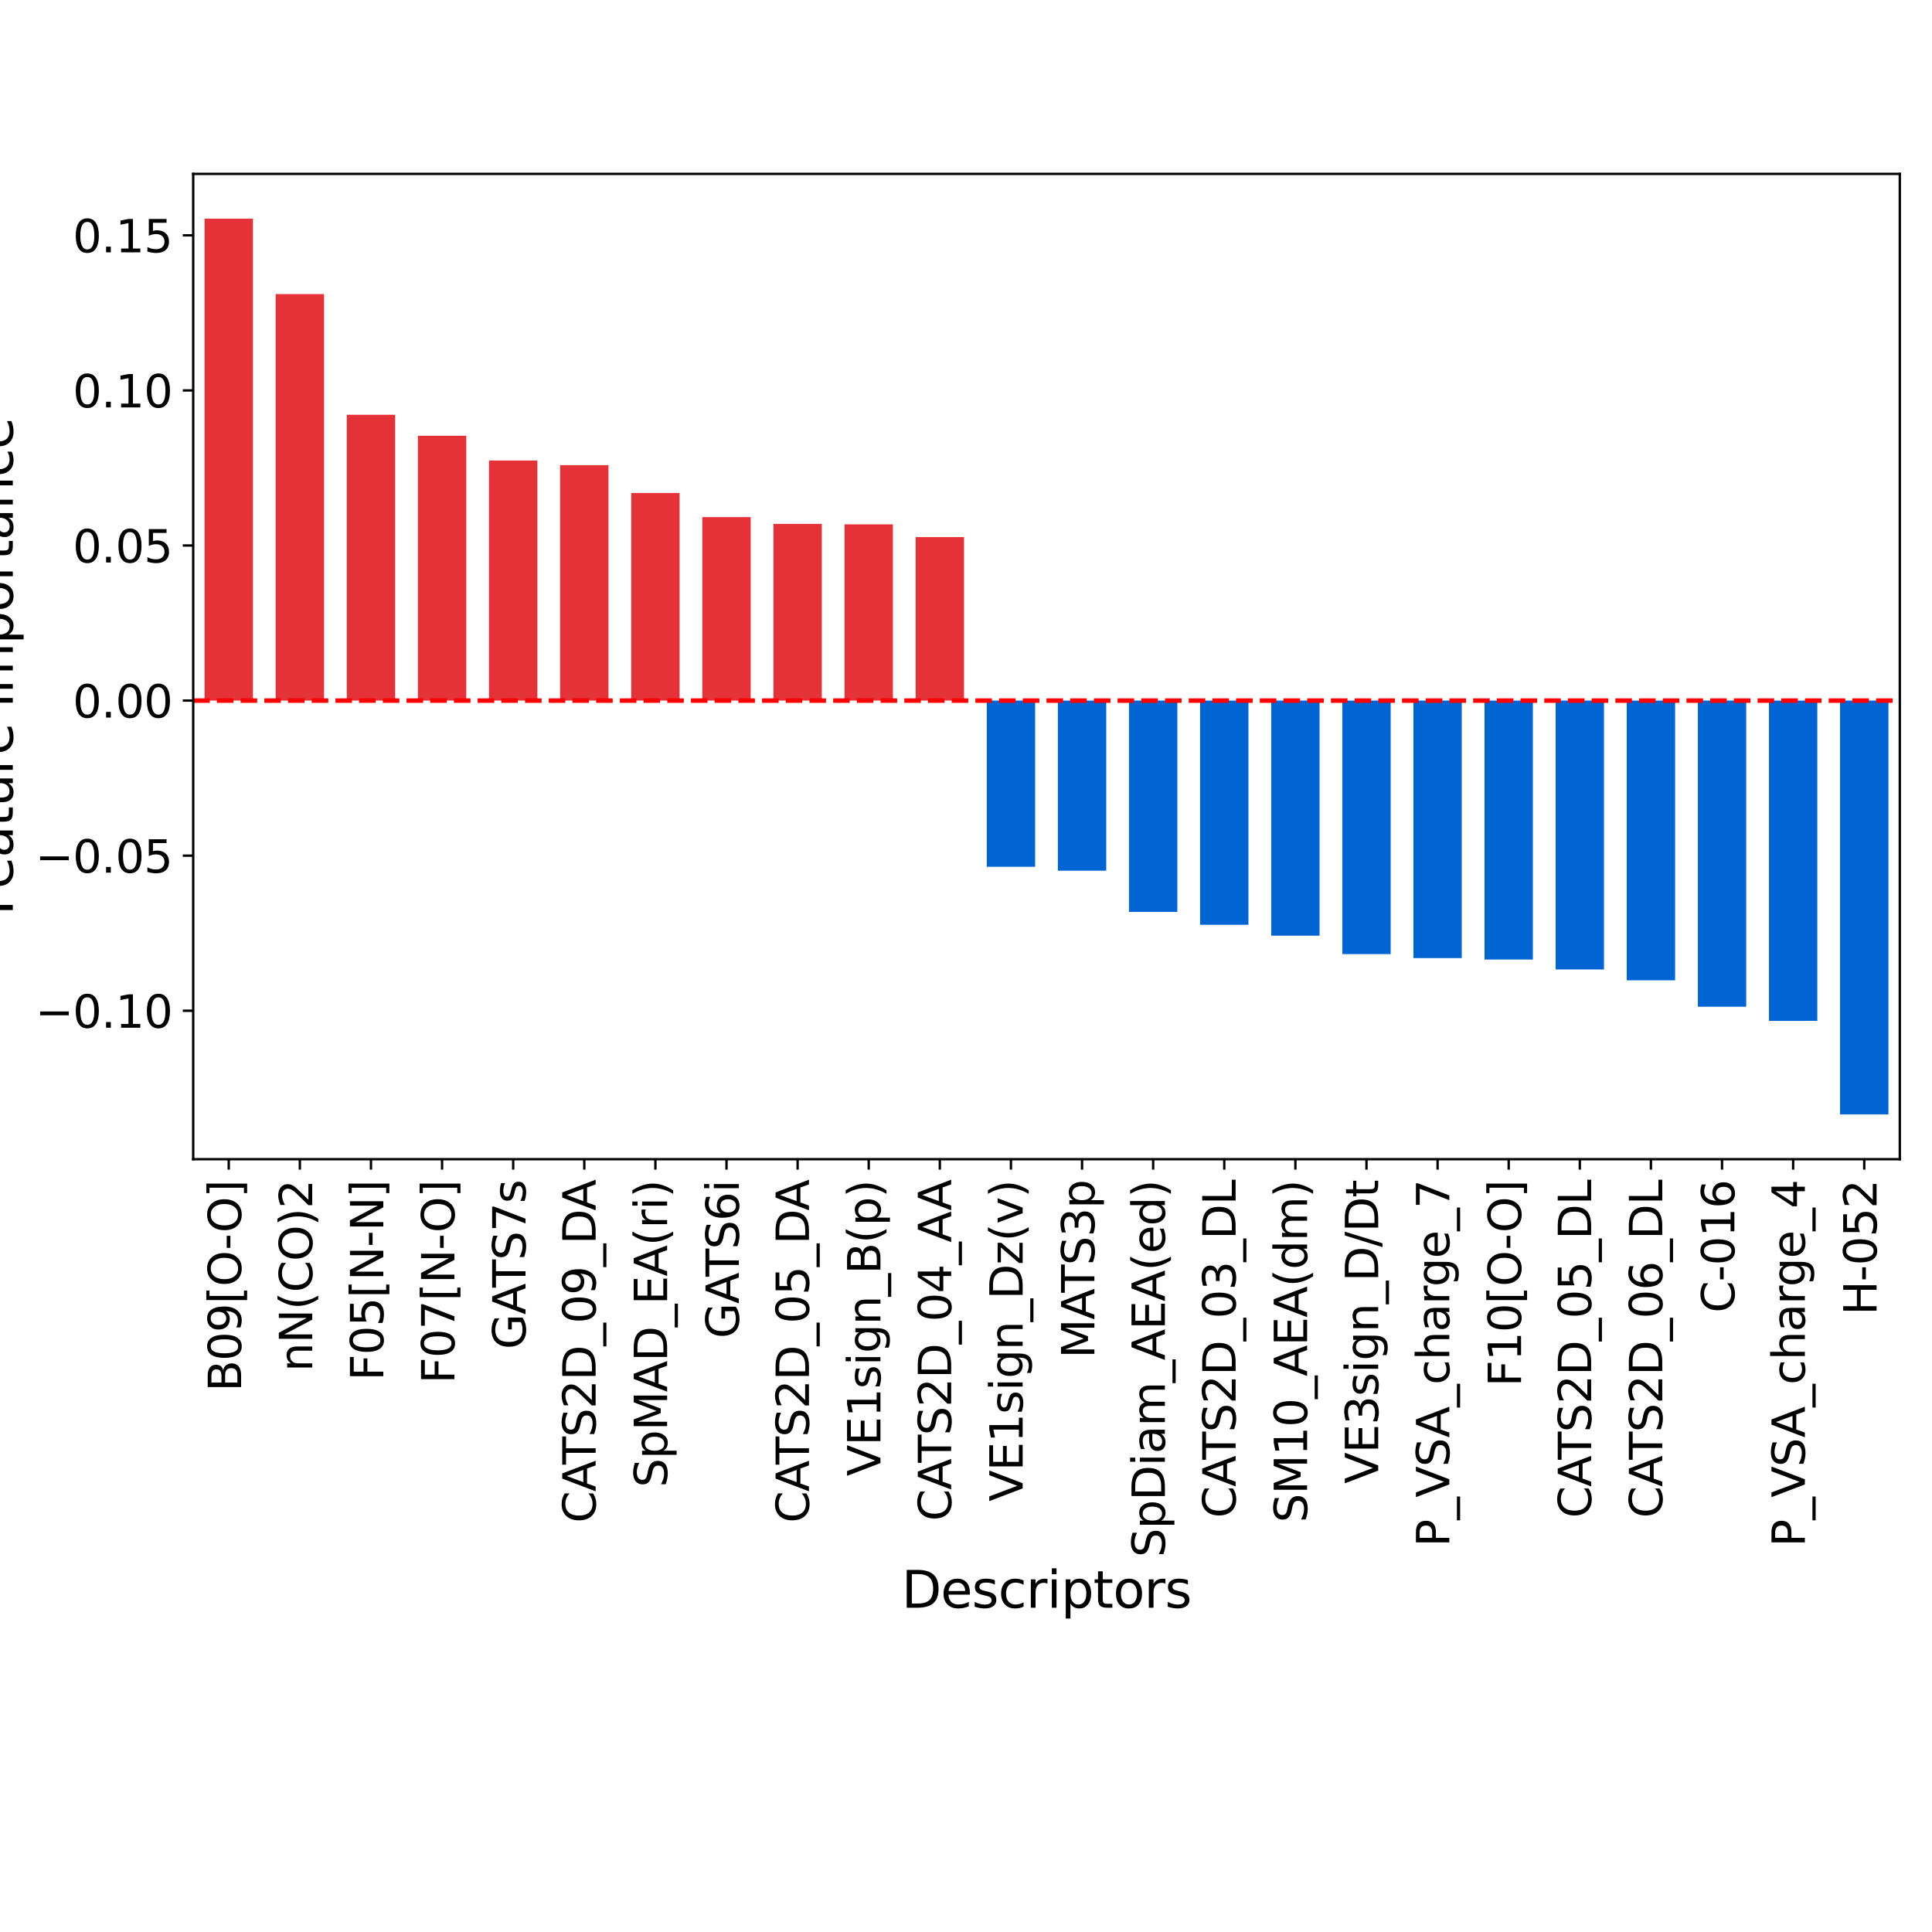 <?xml version="1.0" encoding="utf-8" standalone="no"?>
<!DOCTYPE svg PUBLIC "-//W3C//DTD SVG 1.1//EN"
  "http://www.w3.org/Graphics/SVG/1.1/DTD/svg11.dtd">
<svg xmlns:xlink="http://www.w3.org/1999/xlink" width="648pt" height="648pt" viewBox="0 0 648 648" xmlns="http://www.w3.org/2000/svg" version="1.1">
 <defs>
  <style type="text/css">*{stroke-linejoin: round; stroke-linecap: butt}</style>
 </defs>
 <g id="figure_1">
  <g id="patch_1">
   <path d="M 0 648 
L 648 648 
L 648 0 
L 0 0 
z
" style="fill: #ffffff"/>
  </g>
  <g id="axes_1">
   <g id="patch_2">
    <path d="M 64.8 388.8 
L 637.2 388.8 
L 637.2 58.32 
L 64.8 58.32 
z
" style="fill: #ffffff"/>
   </g>
   <g id="patch_3">
    <path d="M 68.616 234.978 
L 84.834 234.978 
L 84.834 73.342 
L 68.616 73.342 
z
" clip-path="url(#p1119255956)" style="fill: #e53238"/>
   </g>
   <g id="patch_4">
    <path d="M 92.466 234.978 
L 108.684 234.978 
L 108.684 98.64 
L 92.466 98.64 
z
" clip-path="url(#p1119255956)" style="fill: #e53238"/>
   </g>
   <g id="patch_5">
    <path d="M 116.316 234.978 
L 132.534 234.978 
L 132.534 139.116 
L 116.316 139.116 
z
" clip-path="url(#p1119255956)" style="fill: #e53238"/>
   </g>
   <g id="patch_6">
    <path d="M 140.166 234.978 
L 156.384 234.978 
L 156.384 146.151 
L 140.166 146.151 
z
" clip-path="url(#p1119255956)" style="fill: #e53238"/>
   </g>
   <g id="patch_7">
    <path d="M 164.016 234.978 
L 180.234 234.978 
L 180.234 154.459 
L 164.016 154.459 
z
" clip-path="url(#p1119255956)" style="fill: #e53238"/>
   </g>
   <g id="patch_8">
    <path d="M 187.866 234.978 
L 204.084 234.978 
L 204.084 156.01 
L 187.866 156.01 
z
" clip-path="url(#p1119255956)" style="fill: #e53238"/>
   </g>
   <g id="patch_9">
    <path d="M 211.716 234.978 
L 227.934 234.978 
L 227.934 165.34 
L 211.716 165.34 
z
" clip-path="url(#p1119255956)" style="fill: #e53238"/>
   </g>
   <g id="patch_10">
    <path d="M 235.566 234.978 
L 251.784 234.978 
L 251.784 173.438 
L 235.566 173.438 
z
" clip-path="url(#p1119255956)" style="fill: #e53238"/>
   </g>
   <g id="patch_11">
    <path d="M 259.416 234.978 
L 275.634 234.978 
L 275.634 175.71 
L 259.416 175.71 
z
" clip-path="url(#p1119255956)" style="fill: #e53238"/>
   </g>
   <g id="patch_12">
    <path d="M 283.266 234.978 
L 299.484 234.978 
L 299.484 175.872 
L 283.266 175.872 
z
" clip-path="url(#p1119255956)" style="fill: #e53238"/>
   </g>
   <g id="patch_13">
    <path d="M 307.116 234.978 
L 323.334 234.978 
L 323.334 180.147 
L 307.116 180.147 
z
" clip-path="url(#p1119255956)" style="fill: #e53238"/>
   </g>
   <g id="patch_14">
    <path d="M 330.966 234.978 
L 347.184 234.978 
L 347.184 290.727 
L 330.966 290.727 
z
" clip-path="url(#p1119255956)" style="fill: #0064d2"/>
   </g>
   <g id="patch_15">
    <path d="M 354.816 234.978 
L 371.034 234.978 
L 371.034 292.033 
L 354.816 292.033 
z
" clip-path="url(#p1119255956)" style="fill: #0064d2"/>
   </g>
   <g id="patch_16">
    <path d="M 378.666 234.978 
L 394.884 234.978 
L 394.884 305.849 
L 378.666 305.849 
z
" clip-path="url(#p1119255956)" style="fill: #0064d2"/>
   </g>
   <g id="patch_17">
    <path d="M 402.516 234.978 
L 418.734 234.978 
L 418.734 310.179 
L 402.516 310.179 
z
" clip-path="url(#p1119255956)" style="fill: #0064d2"/>
   </g>
   <g id="patch_18">
    <path d="M 426.366 234.978 
L 442.584 234.978 
L 442.584 313.826 
L 426.366 313.826 
z
" clip-path="url(#p1119255956)" style="fill: #0064d2"/>
   </g>
   <g id="patch_19">
    <path d="M 450.216 234.978 
L 466.434 234.978 
L 466.434 320.01 
L 450.216 320.01 
z
" clip-path="url(#p1119255956)" style="fill: #0064d2"/>
   </g>
   <g id="patch_20">
    <path d="M 474.066 234.978 
L 490.284 234.978 
L 490.284 321.346 
L 474.066 321.346 
z
" clip-path="url(#p1119255956)" style="fill: #0064d2"/>
   </g>
   <g id="patch_21">
    <path d="M 497.916 234.978 
L 514.134 234.978 
L 514.134 321.833 
L 497.916 321.833 
z
" clip-path="url(#p1119255956)" style="fill: #0064d2"/>
   </g>
   <g id="patch_22">
    <path d="M 521.766 234.978 
L 537.984 234.978 
L 537.984 325.162 
L 521.766 325.162 
z
" clip-path="url(#p1119255956)" style="fill: #0064d2"/>
   </g>
   <g id="patch_23">
    <path d="M 545.616 234.978 
L 561.834 234.978 
L 561.834 328.802 
L 545.616 328.802 
z
" clip-path="url(#p1119255956)" style="fill: #0064d2"/>
   </g>
   <g id="patch_24">
    <path d="M 569.466 234.978 
L 585.684 234.978 
L 585.684 337.657 
L 569.466 337.657 
z
" clip-path="url(#p1119255956)" style="fill: #0064d2"/>
   </g>
   <g id="patch_25">
    <path d="M 593.316 234.978 
L 609.534 234.978 
L 609.534 342.407 
L 593.316 342.407 
z
" clip-path="url(#p1119255956)" style="fill: #0064d2"/>
   </g>
   <g id="patch_26">
    <path d="M 617.166 234.978 
L 633.384 234.978 
L 633.384 373.778 
L 617.166 373.778 
z
" clip-path="url(#p1119255956)" style="fill: #0064d2"/>
   </g>
   <g id="matplotlib.axis_1">
    <g id="xtick_1">
     <g id="line2d_1">
      <defs>
       <path id="md1ae92117d" d="M 0 0 
L 0 3.5 
" style="stroke: #000000; stroke-width: 0.8"/>
      </defs>
      <g>
       <use xlink:href="#md1ae92117d" x="76.725" y="388.8" style="stroke: #000000; stroke-width: 0.8"/>
      </g>
     </g>
     <g id="text_1">
      <!-- B09[O-O] -->
      <g transform="translate(80.864 466.736)rotate(-90)scale(0.15 -0.15)">
       <defs>
        <path id="DejaVuSans-42" d="M 1259 2228 
L 1259 519 
L 2272 519 
Q 2781 519 3026 730 
Q 3272 941 3272 1375 
Q 3272 1813 3026 2020 
Q 2781 2228 2272 2228 
L 1259 2228 
z
M 1259 4147 
L 1259 2741 
L 2194 2741 
Q 2656 2741 2882 2914 
Q 3109 3088 3109 3444 
Q 3109 3797 2882 3972 
Q 2656 4147 2194 4147 
L 1259 4147 
z
M 628 4666 
L 2241 4666 
Q 2963 4666 3353 4366 
Q 3744 4066 3744 3513 
Q 3744 3084 3544 2831 
Q 3344 2578 2956 2516 
Q 3422 2416 3680 2098 
Q 3938 1781 3938 1306 
Q 3938 681 3513 340 
Q 3088 0 2303 0 
L 628 0 
L 628 4666 
z
" transform="scale(0.016)"/>
        <path id="DejaVuSans-30" d="M 2034 4250 
Q 1547 4250 1301 3770 
Q 1056 3291 1056 2328 
Q 1056 1369 1301 889 
Q 1547 409 2034 409 
Q 2525 409 2770 889 
Q 3016 1369 3016 2328 
Q 3016 3291 2770 3770 
Q 2525 4250 2034 4250 
z
M 2034 4750 
Q 2819 4750 3233 4129 
Q 3647 3509 3647 2328 
Q 3647 1150 3233 529 
Q 2819 -91 2034 -91 
Q 1250 -91 836 529 
Q 422 1150 422 2328 
Q 422 3509 836 4129 
Q 1250 4750 2034 4750 
z
" transform="scale(0.016)"/>
        <path id="DejaVuSans-39" d="M 703 97 
L 703 672 
Q 941 559 1184 500 
Q 1428 441 1663 441 
Q 2288 441 2617 861 
Q 2947 1281 2994 2138 
Q 2813 1869 2534 1725 
Q 2256 1581 1919 1581 
Q 1219 1581 811 2004 
Q 403 2428 403 3163 
Q 403 3881 828 4315 
Q 1253 4750 1959 4750 
Q 2769 4750 3195 4129 
Q 3622 3509 3622 2328 
Q 3622 1225 3098 567 
Q 2575 -91 1691 -91 
Q 1453 -91 1209 -44 
Q 966 3 703 97 
z
M 1959 2075 
Q 2384 2075 2632 2365 
Q 2881 2656 2881 3163 
Q 2881 3666 2632 3958 
Q 2384 4250 1959 4250 
Q 1534 4250 1286 3958 
Q 1038 3666 1038 3163 
Q 1038 2656 1286 2365 
Q 1534 2075 1959 2075 
z
" transform="scale(0.016)"/>
        <path id="DejaVuSans-5b" d="M 550 4863 
L 1875 4863 
L 1875 4416 
L 1125 4416 
L 1125 -397 
L 1875 -397 
L 1875 -844 
L 550 -844 
L 550 4863 
z
" transform="scale(0.016)"/>
        <path id="DejaVuSans-4f" d="M 2522 4238 
Q 1834 4238 1429 3725 
Q 1025 3213 1025 2328 
Q 1025 1447 1429 934 
Q 1834 422 2522 422 
Q 3209 422 3611 934 
Q 4013 1447 4013 2328 
Q 4013 3213 3611 3725 
Q 3209 4238 2522 4238 
z
M 2522 4750 
Q 3503 4750 4090 4092 
Q 4678 3434 4678 2328 
Q 4678 1225 4090 567 
Q 3503 -91 2522 -91 
Q 1538 -91 948 565 
Q 359 1222 359 2328 
Q 359 3434 948 4092 
Q 1538 4750 2522 4750 
z
" transform="scale(0.016)"/>
        <path id="DejaVuSans-2d" d="M 313 2009 
L 1997 2009 
L 1997 1497 
L 313 1497 
L 313 2009 
z
" transform="scale(0.016)"/>
        <path id="DejaVuSans-5d" d="M 1947 4863 
L 1947 -844 
L 622 -844 
L 622 -397 
L 1369 -397 
L 1369 4416 
L 622 4416 
L 622 4863 
L 1947 4863 
z
" transform="scale(0.016)"/>
       </defs>
       <use xlink:href="#DejaVuSans-42"/>
       <use xlink:href="#DejaVuSans-30" x="68.604"/>
       <use xlink:href="#DejaVuSans-39" x="132.227"/>
       <use xlink:href="#DejaVuSans-5b" x="195.85"/>
       <use xlink:href="#DejaVuSans-4f" x="234.863"/>
       <use xlink:href="#DejaVuSans-2d" x="316.324"/>
       <use xlink:href="#DejaVuSans-4f" x="355.158"/>
       <use xlink:href="#DejaVuSans-5d" x="433.869"/>
      </g>
     </g>
    </g>
    <g id="xtick_2">
     <g id="line2d_2">
      <g>
       <use xlink:href="#md1ae92117d" x="100.575" y="388.8" style="stroke: #000000; stroke-width: 0.8"/>
      </g>
     </g>
     <g id="text_2">
      <!-- nN(CO)2 -->
      <g transform="translate(104.714 460.059)rotate(-90)scale(0.15 -0.15)">
       <defs>
        <path id="DejaVuSans-6e" d="M 3513 2113 
L 3513 0 
L 2938 0 
L 2938 2094 
Q 2938 2591 2744 2837 
Q 2550 3084 2163 3084 
Q 1697 3084 1428 2787 
Q 1159 2491 1159 1978 
L 1159 0 
L 581 0 
L 581 3500 
L 1159 3500 
L 1159 2956 
Q 1366 3272 1645 3428 
Q 1925 3584 2291 3584 
Q 2894 3584 3203 3211 
Q 3513 2838 3513 2113 
z
" transform="scale(0.016)"/>
        <path id="DejaVuSans-4e" d="M 628 4666 
L 1478 4666 
L 3547 763 
L 3547 4666 
L 4159 4666 
L 4159 0 
L 3309 0 
L 1241 3903 
L 1241 0 
L 628 0 
L 628 4666 
z
" transform="scale(0.016)"/>
        <path id="DejaVuSans-28" d="M 1984 4856 
Q 1566 4138 1362 3434 
Q 1159 2731 1159 2009 
Q 1159 1288 1364 580 
Q 1569 -128 1984 -844 
L 1484 -844 
Q 1016 -109 783 600 
Q 550 1309 550 2009 
Q 550 2706 781 3412 
Q 1013 4119 1484 4856 
L 1984 4856 
z
" transform="scale(0.016)"/>
        <path id="DejaVuSans-43" d="M 4122 4306 
L 4122 3641 
Q 3803 3938 3442 4084 
Q 3081 4231 2675 4231 
Q 1875 4231 1450 3742 
Q 1025 3253 1025 2328 
Q 1025 1406 1450 917 
Q 1875 428 2675 428 
Q 3081 428 3442 575 
Q 3803 722 4122 1019 
L 4122 359 
Q 3791 134 3420 21 
Q 3050 -91 2638 -91 
Q 1578 -91 968 557 
Q 359 1206 359 2328 
Q 359 3453 968 4101 
Q 1578 4750 2638 4750 
Q 3056 4750 3426 4639 
Q 3797 4528 4122 4306 
z
" transform="scale(0.016)"/>
        <path id="DejaVuSans-29" d="M 513 4856 
L 1013 4856 
Q 1481 4119 1714 3412 
Q 1947 2706 1947 2009 
Q 1947 1309 1714 600 
Q 1481 -109 1013 -844 
L 513 -844 
Q 928 -128 1133 580 
Q 1338 1288 1338 2009 
Q 1338 2731 1133 3434 
Q 928 4138 513 4856 
z
" transform="scale(0.016)"/>
        <path id="DejaVuSans-32" d="M 1228 531 
L 3431 531 
L 3431 0 
L 469 0 
L 469 531 
Q 828 903 1448 1529 
Q 2069 2156 2228 2338 
Q 2531 2678 2651 2914 
Q 2772 3150 2772 3378 
Q 2772 3750 2511 3984 
Q 2250 4219 1831 4219 
Q 1534 4219 1204 4116 
Q 875 4013 500 3803 
L 500 4441 
Q 881 4594 1212 4672 
Q 1544 4750 1819 4750 
Q 2544 4750 2975 4387 
Q 3406 4025 3406 3419 
Q 3406 3131 3298 2873 
Q 3191 2616 2906 2266 
Q 2828 2175 2409 1742 
Q 1991 1309 1228 531 
z
" transform="scale(0.016)"/>
       </defs>
       <use xlink:href="#DejaVuSans-6e"/>
       <use xlink:href="#DejaVuSans-4e" x="63.379"/>
       <use xlink:href="#DejaVuSans-28" x="138.184"/>
       <use xlink:href="#DejaVuSans-43" x="177.197"/>
       <use xlink:href="#DejaVuSans-4f" x="247.021"/>
       <use xlink:href="#DejaVuSans-29" x="325.732"/>
       <use xlink:href="#DejaVuSans-32" x="364.746"/>
      </g>
     </g>
    </g>
    <g id="xtick_3">
     <g id="line2d_3">
      <g>
       <use xlink:href="#md1ae92117d" x="124.425" y="388.8" style="stroke: #000000; stroke-width: 0.8"/>
      </g>
     </g>
     <g id="text_3">
      <!-- F05[N-N] -->
      <g transform="translate(128.564 463.075)rotate(-90)scale(0.15 -0.15)">
       <defs>
        <path id="DejaVuSans-46" d="M 628 4666 
L 3309 4666 
L 3309 4134 
L 1259 4134 
L 1259 2759 
L 3109 2759 
L 3109 2228 
L 1259 2228 
L 1259 0 
L 628 0 
L 628 4666 
z
" transform="scale(0.016)"/>
        <path id="DejaVuSans-35" d="M 691 4666 
L 3169 4666 
L 3169 4134 
L 1269 4134 
L 1269 2991 
Q 1406 3038 1543 3061 
Q 1681 3084 1819 3084 
Q 2600 3084 3056 2656 
Q 3513 2228 3513 1497 
Q 3513 744 3044 326 
Q 2575 -91 1722 -91 
Q 1428 -91 1123 -41 
Q 819 9 494 109 
L 494 744 
Q 775 591 1075 516 
Q 1375 441 1709 441 
Q 2250 441 2565 725 
Q 2881 1009 2881 1497 
Q 2881 1984 2565 2268 
Q 2250 2553 1709 2553 
Q 1456 2553 1204 2497 
Q 953 2441 691 2322 
L 691 4666 
z
" transform="scale(0.016)"/>
       </defs>
       <use xlink:href="#DejaVuSans-46"/>
       <use xlink:href="#DejaVuSans-30" x="57.52"/>
       <use xlink:href="#DejaVuSans-35" x="121.143"/>
       <use xlink:href="#DejaVuSans-5b" x="184.766"/>
       <use xlink:href="#DejaVuSans-4e" x="223.779"/>
       <use xlink:href="#DejaVuSans-2d" x="298.584"/>
       <use xlink:href="#DejaVuSans-4e" x="334.668"/>
       <use xlink:href="#DejaVuSans-5d" x="409.473"/>
      </g>
     </g>
    </g>
    <g id="xtick_4">
     <g id="line2d_4">
      <g>
       <use xlink:href="#md1ae92117d" x="148.275" y="388.8" style="stroke: #000000; stroke-width: 0.8"/>
      </g>
     </g>
     <g id="text_4">
      <!-- F07[N-O] -->
      <g transform="translate(152.414 464.073)rotate(-90)scale(0.15 -0.15)">
       <defs>
        <path id="DejaVuSans-37" d="M 525 4666 
L 3525 4666 
L 3525 4397 
L 1831 0 
L 1172 0 
L 2766 4134 
L 525 4134 
L 525 4666 
z
" transform="scale(0.016)"/>
       </defs>
       <use xlink:href="#DejaVuSans-46"/>
       <use xlink:href="#DejaVuSans-30" x="57.52"/>
       <use xlink:href="#DejaVuSans-37" x="121.143"/>
       <use xlink:href="#DejaVuSans-5b" x="184.766"/>
       <use xlink:href="#DejaVuSans-4e" x="223.779"/>
       <use xlink:href="#DejaVuSans-2d" x="298.584"/>
       <use xlink:href="#DejaVuSans-4f" x="337.418"/>
       <use xlink:href="#DejaVuSans-5d" x="416.129"/>
      </g>
     </g>
    </g>
    <g id="xtick_5">
     <g id="line2d_5">
      <g>
       <use xlink:href="#md1ae92117d" x="172.125" y="388.8" style="stroke: #000000; stroke-width: 0.8"/>
      </g>
     </g>
     <g id="text_5">
      <!-- GATS7s -->
      <g transform="translate(176.264 452.563)rotate(-90)scale(0.15 -0.15)">
       <defs>
        <path id="DejaVuSans-47" d="M 3809 666 
L 3809 1919 
L 2778 1919 
L 2778 2438 
L 4434 2438 
L 4434 434 
Q 4069 175 3628 42 
Q 3188 -91 2688 -91 
Q 1594 -91 976 548 
Q 359 1188 359 2328 
Q 359 3472 976 4111 
Q 1594 4750 2688 4750 
Q 3144 4750 3555 4637 
Q 3966 4525 4313 4306 
L 4313 3634 
Q 3963 3931 3569 4081 
Q 3175 4231 2741 4231 
Q 1884 4231 1454 3753 
Q 1025 3275 1025 2328 
Q 1025 1384 1454 906 
Q 1884 428 2741 428 
Q 3075 428 3337 486 
Q 3600 544 3809 666 
z
" transform="scale(0.016)"/>
        <path id="DejaVuSans-41" d="M 2188 4044 
L 1331 1722 
L 3047 1722 
L 2188 4044 
z
M 1831 4666 
L 2547 4666 
L 4325 0 
L 3669 0 
L 3244 1197 
L 1141 1197 
L 716 0 
L 50 0 
L 1831 4666 
z
" transform="scale(0.016)"/>
        <path id="DejaVuSans-54" d="M -19 4666 
L 3928 4666 
L 3928 4134 
L 2272 4134 
L 2272 0 
L 1638 0 
L 1638 4134 
L -19 4134 
L -19 4666 
z
" transform="scale(0.016)"/>
        <path id="DejaVuSans-53" d="M 3425 4513 
L 3425 3897 
Q 3066 4069 2747 4153 
Q 2428 4238 2131 4238 
Q 1616 4238 1336 4038 
Q 1056 3838 1056 3469 
Q 1056 3159 1242 3001 
Q 1428 2844 1947 2747 
L 2328 2669 
Q 3034 2534 3370 2195 
Q 3706 1856 3706 1288 
Q 3706 609 3251 259 
Q 2797 -91 1919 -91 
Q 1588 -91 1214 -16 
Q 841 59 441 206 
L 441 856 
Q 825 641 1194 531 
Q 1563 422 1919 422 
Q 2459 422 2753 634 
Q 3047 847 3047 1241 
Q 3047 1584 2836 1778 
Q 2625 1972 2144 2069 
L 1759 2144 
Q 1053 2284 737 2584 
Q 422 2884 422 3419 
Q 422 4038 858 4394 
Q 1294 4750 2059 4750 
Q 2388 4750 2728 4690 
Q 3069 4631 3425 4513 
z
" transform="scale(0.016)"/>
        <path id="DejaVuSans-73" d="M 2834 3397 
L 2834 2853 
Q 2591 2978 2328 3040 
Q 2066 3103 1784 3103 
Q 1356 3103 1142 2972 
Q 928 2841 928 2578 
Q 928 2378 1081 2264 
Q 1234 2150 1697 2047 
L 1894 2003 
Q 2506 1872 2764 1633 
Q 3022 1394 3022 966 
Q 3022 478 2636 193 
Q 2250 -91 1575 -91 
Q 1294 -91 989 -36 
Q 684 19 347 128 
L 347 722 
Q 666 556 975 473 
Q 1284 391 1588 391 
Q 1994 391 2212 530 
Q 2431 669 2431 922 
Q 2431 1156 2273 1281 
Q 2116 1406 1581 1522 
L 1381 1569 
Q 847 1681 609 1914 
Q 372 2147 372 2553 
Q 372 3047 722 3315 
Q 1072 3584 1716 3584 
Q 2034 3584 2315 3537 
Q 2597 3491 2834 3397 
z
" transform="scale(0.016)"/>
       </defs>
       <use xlink:href="#DejaVuSans-47"/>
       <use xlink:href="#DejaVuSans-41" x="77.49"/>
       <use xlink:href="#DejaVuSans-54" x="138.148"/>
       <use xlink:href="#DejaVuSans-53" x="199.232"/>
       <use xlink:href="#DejaVuSans-37" x="262.709"/>
       <use xlink:href="#DejaVuSans-73" x="326.332"/>
      </g>
     </g>
    </g>
    <g id="xtick_6">
     <g id="line2d_6">
      <g>
       <use xlink:href="#md1ae92117d" x="195.975" y="388.8" style="stroke: #000000; stroke-width: 0.8"/>
      </g>
     </g>
     <g id="text_6">
      <!-- CATS2D_09_DA -->
      <g transform="translate(199.773 510.787)rotate(-90)scale(0.15 -0.15)">
       <defs>
        <path id="DejaVuSans-44" d="M 1259 4147 
L 1259 519 
L 2022 519 
Q 2988 519 3436 956 
Q 3884 1394 3884 2338 
Q 3884 3275 3436 3711 
Q 2988 4147 2022 4147 
L 1259 4147 
z
M 628 4666 
L 1925 4666 
Q 3281 4666 3915 4102 
Q 4550 3538 4550 2338 
Q 4550 1131 3912 565 
Q 3275 0 1925 0 
L 628 0 
L 628 4666 
z
" transform="scale(0.016)"/>
        <path id="DejaVuSans-5f" d="M 3263 -1063 
L 3263 -1509 
L -63 -1509 
L -63 -1063 
L 3263 -1063 
z
" transform="scale(0.016)"/>
       </defs>
       <use xlink:href="#DejaVuSans-43"/>
       <use xlink:href="#DejaVuSans-41" x="69.824"/>
       <use xlink:href="#DejaVuSans-54" x="130.482"/>
       <use xlink:href="#DejaVuSans-53" x="191.566"/>
       <use xlink:href="#DejaVuSans-32" x="255.043"/>
       <use xlink:href="#DejaVuSans-44" x="318.666"/>
       <use xlink:href="#DejaVuSans-5f" x="395.668"/>
       <use xlink:href="#DejaVuSans-30" x="445.668"/>
       <use xlink:href="#DejaVuSans-39" x="509.291"/>
       <use xlink:href="#DejaVuSans-5f" x="572.914"/>
       <use xlink:href="#DejaVuSans-44" x="622.914"/>
       <use xlink:href="#DejaVuSans-41" x="698.166"/>
      </g>
     </g>
    </g>
    <g id="xtick_7">
     <g id="line2d_7">
      <g>
       <use xlink:href="#md1ae92117d" x="219.825" y="388.8" style="stroke: #000000; stroke-width: 0.8"/>
      </g>
     </g>
     <g id="text_7">
      <!-- SpMAD_EA(ri) -->
      <g transform="translate(223.755 498.876)rotate(-90)scale(0.15 -0.15)">
       <defs>
        <path id="DejaVuSans-70" d="M 1159 525 
L 1159 -1331 
L 581 -1331 
L 581 3500 
L 1159 3500 
L 1159 2969 
Q 1341 3281 1617 3432 
Q 1894 3584 2278 3584 
Q 2916 3584 3314 3078 
Q 3713 2572 3713 1747 
Q 3713 922 3314 415 
Q 2916 -91 2278 -91 
Q 1894 -91 1617 61 
Q 1341 213 1159 525 
z
M 3116 1747 
Q 3116 2381 2855 2742 
Q 2594 3103 2138 3103 
Q 1681 3103 1420 2742 
Q 1159 2381 1159 1747 
Q 1159 1113 1420 752 
Q 1681 391 2138 391 
Q 2594 391 2855 752 
Q 3116 1113 3116 1747 
z
" transform="scale(0.016)"/>
        <path id="DejaVuSans-4d" d="M 628 4666 
L 1569 4666 
L 2759 1491 
L 3956 4666 
L 4897 4666 
L 4897 0 
L 4281 0 
L 4281 4097 
L 3078 897 
L 2444 897 
L 1241 4097 
L 1241 0 
L 628 0 
L 628 4666 
z
" transform="scale(0.016)"/>
        <path id="DejaVuSans-45" d="M 628 4666 
L 3578 4666 
L 3578 4134 
L 1259 4134 
L 1259 2753 
L 3481 2753 
L 3481 2222 
L 1259 2222 
L 1259 531 
L 3634 531 
L 3634 0 
L 628 0 
L 628 4666 
z
" transform="scale(0.016)"/>
        <path id="DejaVuSans-72" d="M 2631 2963 
Q 2534 3019 2420 3045 
Q 2306 3072 2169 3072 
Q 1681 3072 1420 2755 
Q 1159 2438 1159 1844 
L 1159 0 
L 581 0 
L 581 3500 
L 1159 3500 
L 1159 2956 
Q 1341 3275 1631 3429 
Q 1922 3584 2338 3584 
Q 2397 3584 2469 3576 
Q 2541 3569 2628 3553 
L 2631 2963 
z
" transform="scale(0.016)"/>
        <path id="DejaVuSans-69" d="M 603 3500 
L 1178 3500 
L 1178 0 
L 603 0 
L 603 3500 
z
M 603 4863 
L 1178 4863 
L 1178 4134 
L 603 4134 
L 603 4863 
z
" transform="scale(0.016)"/>
       </defs>
       <use xlink:href="#DejaVuSans-53"/>
       <use xlink:href="#DejaVuSans-70" x="63.477"/>
       <use xlink:href="#DejaVuSans-4d" x="126.953"/>
       <use xlink:href="#DejaVuSans-41" x="213.232"/>
       <use xlink:href="#DejaVuSans-44" x="281.641"/>
       <use xlink:href="#DejaVuSans-5f" x="358.643"/>
       <use xlink:href="#DejaVuSans-45" x="408.643"/>
       <use xlink:href="#DejaVuSans-41" x="471.826"/>
       <use xlink:href="#DejaVuSans-28" x="540.234"/>
       <use xlink:href="#DejaVuSans-72" x="579.248"/>
       <use xlink:href="#DejaVuSans-69" x="620.361"/>
       <use xlink:href="#DejaVuSans-29" x="648.145"/>
      </g>
     </g>
    </g>
    <g id="xtick_8">
     <g id="line2d_8">
      <g>
       <use xlink:href="#md1ae92117d" x="243.675" y="388.8" style="stroke: #000000; stroke-width: 0.8"/>
      </g>
     </g>
     <g id="text_8">
      <!-- GATS6i -->
      <g transform="translate(247.814 448.916)rotate(-90)scale(0.15 -0.15)">
       <defs>
        <path id="DejaVuSans-36" d="M 2113 2584 
Q 1688 2584 1439 2293 
Q 1191 2003 1191 1497 
Q 1191 994 1439 701 
Q 1688 409 2113 409 
Q 2538 409 2786 701 
Q 3034 994 3034 1497 
Q 3034 2003 2786 2293 
Q 2538 2584 2113 2584 
z
M 3366 4563 
L 3366 3988 
Q 3128 4100 2886 4159 
Q 2644 4219 2406 4219 
Q 1781 4219 1451 3797 
Q 1122 3375 1075 2522 
Q 1259 2794 1537 2939 
Q 1816 3084 2150 3084 
Q 2853 3084 3261 2657 
Q 3669 2231 3669 1497 
Q 3669 778 3244 343 
Q 2819 -91 2113 -91 
Q 1303 -91 875 529 
Q 447 1150 447 2328 
Q 447 3434 972 4092 
Q 1497 4750 2381 4750 
Q 2619 4750 2861 4703 
Q 3103 4656 3366 4563 
z
" transform="scale(0.016)"/>
       </defs>
       <use xlink:href="#DejaVuSans-47"/>
       <use xlink:href="#DejaVuSans-41" x="77.49"/>
       <use xlink:href="#DejaVuSans-54" x="138.148"/>
       <use xlink:href="#DejaVuSans-53" x="199.232"/>
       <use xlink:href="#DejaVuSans-36" x="262.709"/>
       <use xlink:href="#DejaVuSans-69" x="326.332"/>
      </g>
     </g>
    </g>
    <g id="xtick_9">
     <g id="line2d_9">
      <g>
       <use xlink:href="#md1ae92117d" x="267.525" y="388.8" style="stroke: #000000; stroke-width: 0.8"/>
      </g>
     </g>
     <g id="text_9">
      <!-- CATS2D_05_DA -->
      <g transform="translate(271.323 510.787)rotate(-90)scale(0.15 -0.15)">
       <use xlink:href="#DejaVuSans-43"/>
       <use xlink:href="#DejaVuSans-41" x="69.824"/>
       <use xlink:href="#DejaVuSans-54" x="130.482"/>
       <use xlink:href="#DejaVuSans-53" x="191.566"/>
       <use xlink:href="#DejaVuSans-32" x="255.043"/>
       <use xlink:href="#DejaVuSans-44" x="318.666"/>
       <use xlink:href="#DejaVuSans-5f" x="395.668"/>
       <use xlink:href="#DejaVuSans-30" x="445.668"/>
       <use xlink:href="#DejaVuSans-35" x="509.291"/>
       <use xlink:href="#DejaVuSans-5f" x="572.914"/>
       <use xlink:href="#DejaVuSans-44" x="622.914"/>
       <use xlink:href="#DejaVuSans-41" x="698.166"/>
      </g>
     </g>
    </g>
    <g id="xtick_10">
     <g id="line2d_10">
      <g>
       <use xlink:href="#md1ae92117d" x="291.375" y="388.8" style="stroke: #000000; stroke-width: 0.8"/>
      </g>
     </g>
     <g id="text_10">
      <!-- VE1sign_B(p) -->
      <g transform="translate(295.305 495.112)rotate(-90)scale(0.15 -0.15)">
       <defs>
        <path id="DejaVuSans-56" d="M 1831 0 
L 50 4666 
L 709 4666 
L 2188 738 
L 3669 4666 
L 4325 4666 
L 2547 0 
L 1831 0 
z
" transform="scale(0.016)"/>
        <path id="DejaVuSans-31" d="M 794 531 
L 1825 531 
L 1825 4091 
L 703 3866 
L 703 4441 
L 1819 4666 
L 2450 4666 
L 2450 531 
L 3481 531 
L 3481 0 
L 794 0 
L 794 531 
z
" transform="scale(0.016)"/>
        <path id="DejaVuSans-67" d="M 2906 1791 
Q 2906 2416 2648 2759 
Q 2391 3103 1925 3103 
Q 1463 3103 1205 2759 
Q 947 2416 947 1791 
Q 947 1169 1205 825 
Q 1463 481 1925 481 
Q 2391 481 2648 825 
Q 2906 1169 2906 1791 
z
M 3481 434 
Q 3481 -459 3084 -895 
Q 2688 -1331 1869 -1331 
Q 1566 -1331 1297 -1286 
Q 1028 -1241 775 -1147 
L 775 -588 
Q 1028 -725 1275 -790 
Q 1522 -856 1778 -856 
Q 2344 -856 2625 -561 
Q 2906 -266 2906 331 
L 2906 616 
Q 2728 306 2450 153 
Q 2172 0 1784 0 
Q 1141 0 747 490 
Q 353 981 353 1791 
Q 353 2603 747 3093 
Q 1141 3584 1784 3584 
Q 2172 3584 2450 3431 
Q 2728 3278 2906 2969 
L 2906 3500 
L 3481 3500 
L 3481 434 
z
" transform="scale(0.016)"/>
       </defs>
       <use xlink:href="#DejaVuSans-56"/>
       <use xlink:href="#DejaVuSans-45" x="68.408"/>
       <use xlink:href="#DejaVuSans-31" x="131.592"/>
       <use xlink:href="#DejaVuSans-73" x="195.215"/>
       <use xlink:href="#DejaVuSans-69" x="247.314"/>
       <use xlink:href="#DejaVuSans-67" x="275.098"/>
       <use xlink:href="#DejaVuSans-6e" x="338.574"/>
       <use xlink:href="#DejaVuSans-5f" x="401.953"/>
       <use xlink:href="#DejaVuSans-42" x="451.953"/>
       <use xlink:href="#DejaVuSans-28" x="520.557"/>
       <use xlink:href="#DejaVuSans-70" x="559.57"/>
       <use xlink:href="#DejaVuSans-29" x="623.047"/>
      </g>
     </g>
    </g>
    <g id="xtick_11">
     <g id="line2d_11">
      <g>
       <use xlink:href="#md1ae92117d" x="315.225" y="388.8" style="stroke: #000000; stroke-width: 0.8"/>
      </g>
     </g>
     <g id="text_11">
      <!-- CATS2D_04_AA -->
      <g transform="translate(319.023 510.173)rotate(-90)scale(0.15 -0.15)">
       <defs>
        <path id="DejaVuSans-34" d="M 2419 4116 
L 825 1625 
L 2419 1625 
L 2419 4116 
z
M 2253 4666 
L 3047 4666 
L 3047 1625 
L 3713 1625 
L 3713 1100 
L 3047 1100 
L 3047 0 
L 2419 0 
L 2419 1100 
L 313 1100 
L 313 1709 
L 2253 4666 
z
" transform="scale(0.016)"/>
       </defs>
       <use xlink:href="#DejaVuSans-43"/>
       <use xlink:href="#DejaVuSans-41" x="69.824"/>
       <use xlink:href="#DejaVuSans-54" x="130.482"/>
       <use xlink:href="#DejaVuSans-53" x="191.566"/>
       <use xlink:href="#DejaVuSans-32" x="255.043"/>
       <use xlink:href="#DejaVuSans-44" x="318.666"/>
       <use xlink:href="#DejaVuSans-5f" x="395.668"/>
       <use xlink:href="#DejaVuSans-30" x="445.668"/>
       <use xlink:href="#DejaVuSans-34" x="509.291"/>
       <use xlink:href="#DejaVuSans-5f" x="572.914"/>
       <use xlink:href="#DejaVuSans-41" x="622.914"/>
       <use xlink:href="#DejaVuSans-41" x="694.072"/>
      </g>
     </g>
    </g>
    <g id="xtick_12">
     <g id="line2d_12">
      <g>
       <use xlink:href="#md1ae92117d" x="339.075" y="388.8" style="stroke: #000000; stroke-width: 0.8"/>
      </g>
     </g>
     <g id="text_12">
      <!-- VE1sign_Dz(v) -->
      <g transform="translate(343.005 503.598)rotate(-90)scale(0.15 -0.15)">
       <defs>
        <path id="DejaVuSans-7a" d="M 353 3500 
L 3084 3500 
L 3084 2975 
L 922 459 
L 3084 459 
L 3084 0 
L 275 0 
L 275 525 
L 2438 3041 
L 353 3041 
L 353 3500 
z
" transform="scale(0.016)"/>
        <path id="DejaVuSans-76" d="M 191 3500 
L 800 3500 
L 1894 563 
L 2988 3500 
L 3597 3500 
L 2284 0 
L 1503 0 
L 191 3500 
z
" transform="scale(0.016)"/>
       </defs>
       <use xlink:href="#DejaVuSans-56"/>
       <use xlink:href="#DejaVuSans-45" x="68.408"/>
       <use xlink:href="#DejaVuSans-31" x="131.592"/>
       <use xlink:href="#DejaVuSans-73" x="195.215"/>
       <use xlink:href="#DejaVuSans-69" x="247.314"/>
       <use xlink:href="#DejaVuSans-67" x="275.098"/>
       <use xlink:href="#DejaVuSans-6e" x="338.574"/>
       <use xlink:href="#DejaVuSans-5f" x="401.953"/>
       <use xlink:href="#DejaVuSans-44" x="451.953"/>
       <use xlink:href="#DejaVuSans-7a" x="528.955"/>
       <use xlink:href="#DejaVuSans-28" x="581.445"/>
       <use xlink:href="#DejaVuSans-76" x="620.459"/>
       <use xlink:href="#DejaVuSans-29" x="679.639"/>
      </g>
     </g>
    </g>
    <g id="xtick_13">
     <g id="line2d_13">
      <g>
       <use xlink:href="#md1ae92117d" x="362.925" y="388.8" style="stroke: #000000; stroke-width: 0.8"/>
      </g>
     </g>
     <g id="text_13">
      <!-- MATS3p -->
      <g transform="translate(367.064 455.591)rotate(-90)scale(0.15 -0.15)">
       <defs>
        <path id="DejaVuSans-33" d="M 2597 2516 
Q 3050 2419 3304 2112 
Q 3559 1806 3559 1356 
Q 3559 666 3084 287 
Q 2609 -91 1734 -91 
Q 1441 -91 1130 -33 
Q 819 25 488 141 
L 488 750 
Q 750 597 1062 519 
Q 1375 441 1716 441 
Q 2309 441 2620 675 
Q 2931 909 2931 1356 
Q 2931 1769 2642 2001 
Q 2353 2234 1838 2234 
L 1294 2234 
L 1294 2753 
L 1863 2753 
Q 2328 2753 2575 2939 
Q 2822 3125 2822 3475 
Q 2822 3834 2567 4026 
Q 2313 4219 1838 4219 
Q 1578 4219 1281 4162 
Q 984 4106 628 3988 
L 628 4550 
Q 988 4650 1302 4700 
Q 1616 4750 1894 4750 
Q 2613 4750 3031 4423 
Q 3450 4097 3450 3541 
Q 3450 3153 3228 2886 
Q 3006 2619 2597 2516 
z
" transform="scale(0.016)"/>
       </defs>
       <use xlink:href="#DejaVuSans-4d"/>
       <use xlink:href="#DejaVuSans-41" x="86.279"/>
       <use xlink:href="#DejaVuSans-54" x="146.938"/>
       <use xlink:href="#DejaVuSans-53" x="208.021"/>
       <use xlink:href="#DejaVuSans-33" x="271.498"/>
       <use xlink:href="#DejaVuSans-70" x="335.121"/>
      </g>
     </g>
    </g>
    <g id="xtick_14">
     <g id="line2d_14">
      <g>
       <use xlink:href="#md1ae92117d" x="386.775" y="388.8" style="stroke: #000000; stroke-width: 0.8"/>
      </g>
     </g>
     <g id="text_14">
      <!-- SpDiam_AEA(ed) -->
      <g transform="translate(390.705 522.323)rotate(-90)scale(0.15 -0.15)">
       <defs>
        <path id="DejaVuSans-61" d="M 2194 1759 
Q 1497 1759 1228 1600 
Q 959 1441 959 1056 
Q 959 750 1161 570 
Q 1363 391 1709 391 
Q 2188 391 2477 730 
Q 2766 1069 2766 1631 
L 2766 1759 
L 2194 1759 
z
M 3341 1997 
L 3341 0 
L 2766 0 
L 2766 531 
Q 2569 213 2275 61 
Q 1981 -91 1556 -91 
Q 1019 -91 701 211 
Q 384 513 384 1019 
Q 384 1609 779 1909 
Q 1175 2209 1959 2209 
L 2766 2209 
L 2766 2266 
Q 2766 2663 2505 2880 
Q 2244 3097 1772 3097 
Q 1472 3097 1187 3025 
Q 903 2953 641 2809 
L 641 3341 
Q 956 3463 1253 3523 
Q 1550 3584 1831 3584 
Q 2591 3584 2966 3190 
Q 3341 2797 3341 1997 
z
" transform="scale(0.016)"/>
        <path id="DejaVuSans-6d" d="M 3328 2828 
Q 3544 3216 3844 3400 
Q 4144 3584 4550 3584 
Q 5097 3584 5394 3201 
Q 5691 2819 5691 2113 
L 5691 0 
L 5113 0 
L 5113 2094 
Q 5113 2597 4934 2840 
Q 4756 3084 4391 3084 
Q 3944 3084 3684 2787 
Q 3425 2491 3425 1978 
L 3425 0 
L 2847 0 
L 2847 2094 
Q 2847 2600 2669 2842 
Q 2491 3084 2119 3084 
Q 1678 3084 1418 2786 
Q 1159 2488 1159 1978 
L 1159 0 
L 581 0 
L 581 3500 
L 1159 3500 
L 1159 2956 
Q 1356 3278 1631 3431 
Q 1906 3584 2284 3584 
Q 2666 3584 2933 3390 
Q 3200 3197 3328 2828 
z
" transform="scale(0.016)"/>
        <path id="DejaVuSans-65" d="M 3597 1894 
L 3597 1613 
L 953 1613 
Q 991 1019 1311 708 
Q 1631 397 2203 397 
Q 2534 397 2845 478 
Q 3156 559 3463 722 
L 3463 178 
Q 3153 47 2828 -22 
Q 2503 -91 2169 -91 
Q 1331 -91 842 396 
Q 353 884 353 1716 
Q 353 2575 817 3079 
Q 1281 3584 2069 3584 
Q 2775 3584 3186 3129 
Q 3597 2675 3597 1894 
z
M 3022 2063 
Q 3016 2534 2758 2815 
Q 2500 3097 2075 3097 
Q 1594 3097 1305 2825 
Q 1016 2553 972 2059 
L 3022 2063 
z
" transform="scale(0.016)"/>
        <path id="DejaVuSans-64" d="M 2906 2969 
L 2906 4863 
L 3481 4863 
L 3481 0 
L 2906 0 
L 2906 525 
Q 2725 213 2448 61 
Q 2172 -91 1784 -91 
Q 1150 -91 751 415 
Q 353 922 353 1747 
Q 353 2572 751 3078 
Q 1150 3584 1784 3584 
Q 2172 3584 2448 3432 
Q 2725 3281 2906 2969 
z
M 947 1747 
Q 947 1113 1208 752 
Q 1469 391 1925 391 
Q 2381 391 2643 752 
Q 2906 1113 2906 1747 
Q 2906 2381 2643 2742 
Q 2381 3103 1925 3103 
Q 1469 3103 1208 2742 
Q 947 2381 947 1747 
z
" transform="scale(0.016)"/>
       </defs>
       <use xlink:href="#DejaVuSans-53"/>
       <use xlink:href="#DejaVuSans-70" x="63.477"/>
       <use xlink:href="#DejaVuSans-44" x="126.953"/>
       <use xlink:href="#DejaVuSans-69" x="203.955"/>
       <use xlink:href="#DejaVuSans-61" x="231.738"/>
       <use xlink:href="#DejaVuSans-6d" x="293.018"/>
       <use xlink:href="#DejaVuSans-5f" x="390.43"/>
       <use xlink:href="#DejaVuSans-41" x="440.43"/>
       <use xlink:href="#DejaVuSans-45" x="508.838"/>
       <use xlink:href="#DejaVuSans-41" x="572.021"/>
       <use xlink:href="#DejaVuSans-28" x="640.43"/>
       <use xlink:href="#DejaVuSans-65" x="679.443"/>
       <use xlink:href="#DejaVuSans-64" x="740.967"/>
       <use xlink:href="#DejaVuSans-29" x="804.443"/>
      </g>
     </g>
    </g>
    <g id="xtick_15">
     <g id="line2d_15">
      <g>
       <use xlink:href="#md1ae92117d" x="410.625" y="388.8" style="stroke: #000000; stroke-width: 0.8"/>
      </g>
     </g>
     <g id="text_15">
      <!-- CATS2D_03_DL -->
      <g transform="translate(414.423 509.146)rotate(-90)scale(0.15 -0.15)">
       <defs>
        <path id="DejaVuSans-4c" d="M 628 4666 
L 1259 4666 
L 1259 531 
L 3531 531 
L 3531 0 
L 628 0 
L 628 4666 
z
" transform="scale(0.016)"/>
       </defs>
       <use xlink:href="#DejaVuSans-43"/>
       <use xlink:href="#DejaVuSans-41" x="69.824"/>
       <use xlink:href="#DejaVuSans-54" x="130.482"/>
       <use xlink:href="#DejaVuSans-53" x="191.566"/>
       <use xlink:href="#DejaVuSans-32" x="255.043"/>
       <use xlink:href="#DejaVuSans-44" x="318.666"/>
       <use xlink:href="#DejaVuSans-5f" x="395.668"/>
       <use xlink:href="#DejaVuSans-30" x="445.668"/>
       <use xlink:href="#DejaVuSans-33" x="509.291"/>
       <use xlink:href="#DejaVuSans-5f" x="572.914"/>
       <use xlink:href="#DejaVuSans-44" x="622.914"/>
       <use xlink:href="#DejaVuSans-4c" x="699.916"/>
      </g>
     </g>
    </g>
    <g id="xtick_16">
     <g id="line2d_16">
      <g>
       <use xlink:href="#md1ae92117d" x="434.475" y="388.8" style="stroke: #000000; stroke-width: 0.8"/>
      </g>
     </g>
     <g id="text_16">
      <!-- SM10_AEA(dm) -->
      <g transform="translate(438.405 510.691)rotate(-90)scale(0.15 -0.15)">
       <use xlink:href="#DejaVuSans-53"/>
       <use xlink:href="#DejaVuSans-4d" x="63.477"/>
       <use xlink:href="#DejaVuSans-31" x="149.756"/>
       <use xlink:href="#DejaVuSans-30" x="213.379"/>
       <use xlink:href="#DejaVuSans-5f" x="277.002"/>
       <use xlink:href="#DejaVuSans-41" x="327.002"/>
       <use xlink:href="#DejaVuSans-45" x="395.41"/>
       <use xlink:href="#DejaVuSans-41" x="458.594"/>
       <use xlink:href="#DejaVuSans-28" x="527.002"/>
       <use xlink:href="#DejaVuSans-64" x="566.016"/>
       <use xlink:href="#DejaVuSans-6d" x="629.492"/>
       <use xlink:href="#DejaVuSans-29" x="726.904"/>
      </g>
     </g>
    </g>
    <g id="xtick_17">
     <g id="line2d_17">
      <g>
       <use xlink:href="#md1ae92117d" x="458.325" y="388.8" style="stroke: #000000; stroke-width: 0.8"/>
      </g>
     </g>
     <g id="text_17">
      <!-- VE3sign_D/Dt -->
      <g transform="translate(462.255 497.627)rotate(-90)scale(0.15 -0.15)">
       <defs>
        <path id="DejaVuSans-2f" d="M 1625 4666 
L 2156 4666 
L 531 -594 
L 0 -594 
L 1625 4666 
z
" transform="scale(0.016)"/>
        <path id="DejaVuSans-74" d="M 1172 4494 
L 1172 3500 
L 2356 3500 
L 2356 3053 
L 1172 3053 
L 1172 1153 
Q 1172 725 1289 603 
Q 1406 481 1766 481 
L 2356 481 
L 2356 0 
L 1766 0 
Q 1100 0 847 248 
Q 594 497 594 1153 
L 594 3053 
L 172 3053 
L 172 3500 
L 594 3500 
L 594 4494 
L 1172 4494 
z
" transform="scale(0.016)"/>
       </defs>
       <use xlink:href="#DejaVuSans-56"/>
       <use xlink:href="#DejaVuSans-45" x="68.408"/>
       <use xlink:href="#DejaVuSans-33" x="131.592"/>
       <use xlink:href="#DejaVuSans-73" x="195.215"/>
       <use xlink:href="#DejaVuSans-69" x="247.314"/>
       <use xlink:href="#DejaVuSans-67" x="275.098"/>
       <use xlink:href="#DejaVuSans-6e" x="338.574"/>
       <use xlink:href="#DejaVuSans-5f" x="401.953"/>
       <use xlink:href="#DejaVuSans-44" x="451.953"/>
       <use xlink:href="#DejaVuSans-2f" x="528.955"/>
       <use xlink:href="#DejaVuSans-44" x="562.646"/>
       <use xlink:href="#DejaVuSans-74" x="639.648"/>
      </g>
     </g>
    </g>
    <g id="xtick_18">
     <g id="line2d_18">
      <g>
       <use xlink:href="#md1ae92117d" x="482.175" y="388.8" style="stroke: #000000; stroke-width: 0.8"/>
      </g>
     </g>
     <g id="text_18">
      <!-- P_VSA_charge_7 -->
      <g transform="translate(486.105 518.816)rotate(-90)scale(0.15 -0.15)">
       <defs>
        <path id="DejaVuSans-50" d="M 1259 4147 
L 1259 2394 
L 2053 2394 
Q 2494 2394 2734 2622 
Q 2975 2850 2975 3272 
Q 2975 3691 2734 3919 
Q 2494 4147 2053 4147 
L 1259 4147 
z
M 628 4666 
L 2053 4666 
Q 2838 4666 3239 4311 
Q 3641 3956 3641 3272 
Q 3641 2581 3239 2228 
Q 2838 1875 2053 1875 
L 1259 1875 
L 1259 0 
L 628 0 
L 628 4666 
z
" transform="scale(0.016)"/>
        <path id="DejaVuSans-63" d="M 3122 3366 
L 3122 2828 
Q 2878 2963 2633 3030 
Q 2388 3097 2138 3097 
Q 1578 3097 1268 2742 
Q 959 2388 959 1747 
Q 959 1106 1268 751 
Q 1578 397 2138 397 
Q 2388 397 2633 464 
Q 2878 531 3122 666 
L 3122 134 
Q 2881 22 2623 -34 
Q 2366 -91 2075 -91 
Q 1284 -91 818 406 
Q 353 903 353 1747 
Q 353 2603 823 3093 
Q 1294 3584 2113 3584 
Q 2378 3584 2631 3529 
Q 2884 3475 3122 3366 
z
" transform="scale(0.016)"/>
        <path id="DejaVuSans-68" d="M 3513 2113 
L 3513 0 
L 2938 0 
L 2938 2094 
Q 2938 2591 2744 2837 
Q 2550 3084 2163 3084 
Q 1697 3084 1428 2787 
Q 1159 2491 1159 1978 
L 1159 0 
L 581 0 
L 581 4863 
L 1159 4863 
L 1159 2956 
Q 1366 3272 1645 3428 
Q 1925 3584 2291 3584 
Q 2894 3584 3203 3211 
Q 3513 2838 3513 2113 
z
" transform="scale(0.016)"/>
       </defs>
       <use xlink:href="#DejaVuSans-50"/>
       <use xlink:href="#DejaVuSans-5f" x="60.303"/>
       <use xlink:href="#DejaVuSans-56" x="110.303"/>
       <use xlink:href="#DejaVuSans-53" x="178.711"/>
       <use xlink:href="#DejaVuSans-41" x="244.062"/>
       <use xlink:href="#DejaVuSans-5f" x="312.471"/>
       <use xlink:href="#DejaVuSans-63" x="362.471"/>
       <use xlink:href="#DejaVuSans-68" x="417.451"/>
       <use xlink:href="#DejaVuSans-61" x="480.83"/>
       <use xlink:href="#DejaVuSans-72" x="542.109"/>
       <use xlink:href="#DejaVuSans-67" x="581.473"/>
       <use xlink:href="#DejaVuSans-65" x="644.949"/>
       <use xlink:href="#DejaVuSans-5f" x="706.473"/>
       <use xlink:href="#DejaVuSans-37" x="756.473"/>
      </g>
     </g>
    </g>
    <g id="xtick_19">
     <g id="line2d_19">
      <g>
       <use xlink:href="#md1ae92117d" x="506.025" y="388.8" style="stroke: #000000; stroke-width: 0.8"/>
      </g>
     </g>
     <g id="text_19">
      <!-- F10[O-O] -->
      <g transform="translate(510.164 465.072)rotate(-90)scale(0.15 -0.15)">
       <use xlink:href="#DejaVuSans-46"/>
       <use xlink:href="#DejaVuSans-31" x="57.52"/>
       <use xlink:href="#DejaVuSans-30" x="121.143"/>
       <use xlink:href="#DejaVuSans-5b" x="184.766"/>
       <use xlink:href="#DejaVuSans-4f" x="223.779"/>
       <use xlink:href="#DejaVuSans-2d" x="305.24"/>
       <use xlink:href="#DejaVuSans-4f" x="344.074"/>
       <use xlink:href="#DejaVuSans-5d" x="422.785"/>
      </g>
     </g>
    </g>
    <g id="xtick_20">
     <g id="line2d_20">
      <g>
       <use xlink:href="#md1ae92117d" x="529.875" y="388.8" style="stroke: #000000; stroke-width: 0.8"/>
      </g>
     </g>
     <g id="text_20">
      <!-- CATS2D_05_DL -->
      <g transform="translate(533.673 509.146)rotate(-90)scale(0.15 -0.15)">
       <use xlink:href="#DejaVuSans-43"/>
       <use xlink:href="#DejaVuSans-41" x="69.824"/>
       <use xlink:href="#DejaVuSans-54" x="130.482"/>
       <use xlink:href="#DejaVuSans-53" x="191.566"/>
       <use xlink:href="#DejaVuSans-32" x="255.043"/>
       <use xlink:href="#DejaVuSans-44" x="318.666"/>
       <use xlink:href="#DejaVuSans-5f" x="395.668"/>
       <use xlink:href="#DejaVuSans-30" x="445.668"/>
       <use xlink:href="#DejaVuSans-35" x="509.291"/>
       <use xlink:href="#DejaVuSans-5f" x="572.914"/>
       <use xlink:href="#DejaVuSans-44" x="622.914"/>
       <use xlink:href="#DejaVuSans-4c" x="699.916"/>
      </g>
     </g>
    </g>
    <g id="xtick_21">
     <g id="line2d_21">
      <g>
       <use xlink:href="#md1ae92117d" x="553.725" y="388.8" style="stroke: #000000; stroke-width: 0.8"/>
      </g>
     </g>
     <g id="text_21">
      <!-- CATS2D_06_DL -->
      <g transform="translate(557.523 509.146)rotate(-90)scale(0.15 -0.15)">
       <use xlink:href="#DejaVuSans-43"/>
       <use xlink:href="#DejaVuSans-41" x="69.824"/>
       <use xlink:href="#DejaVuSans-54" x="130.482"/>
       <use xlink:href="#DejaVuSans-53" x="191.566"/>
       <use xlink:href="#DejaVuSans-32" x="255.043"/>
       <use xlink:href="#DejaVuSans-44" x="318.666"/>
       <use xlink:href="#DejaVuSans-5f" x="395.668"/>
       <use xlink:href="#DejaVuSans-30" x="445.668"/>
       <use xlink:href="#DejaVuSans-36" x="509.291"/>
       <use xlink:href="#DejaVuSans-5f" x="572.914"/>
       <use xlink:href="#DejaVuSans-44" x="622.914"/>
       <use xlink:href="#DejaVuSans-4c" x="699.916"/>
      </g>
     </g>
    </g>
    <g id="xtick_22">
     <g id="line2d_22">
      <g>
       <use xlink:href="#md1ae92117d" x="577.575" y="388.8" style="stroke: #000000; stroke-width: 0.8"/>
      </g>
     </g>
     <g id="text_22">
      <!-- C-016 -->
      <g transform="translate(581.714 440.317)rotate(-90)scale(0.15 -0.15)">
       <use xlink:href="#DejaVuSans-43"/>
       <use xlink:href="#DejaVuSans-2d" x="69.824"/>
       <use xlink:href="#DejaVuSans-30" x="105.908"/>
       <use xlink:href="#DejaVuSans-31" x="169.531"/>
       <use xlink:href="#DejaVuSans-36" x="233.154"/>
      </g>
     </g>
    </g>
    <g id="xtick_23">
     <g id="line2d_23">
      <g>
       <use xlink:href="#md1ae92117d" x="601.425" y="388.8" style="stroke: #000000; stroke-width: 0.8"/>
      </g>
     </g>
     <g id="text_23">
      <!-- P_VSA_charge_4 -->
      <g transform="translate(605.355 518.816)rotate(-90)scale(0.15 -0.15)">
       <use xlink:href="#DejaVuSans-50"/>
       <use xlink:href="#DejaVuSans-5f" x="60.303"/>
       <use xlink:href="#DejaVuSans-56" x="110.303"/>
       <use xlink:href="#DejaVuSans-53" x="178.711"/>
       <use xlink:href="#DejaVuSans-41" x="244.062"/>
       <use xlink:href="#DejaVuSans-5f" x="312.471"/>
       <use xlink:href="#DejaVuSans-63" x="362.471"/>
       <use xlink:href="#DejaVuSans-68" x="417.451"/>
       <use xlink:href="#DejaVuSans-61" x="480.83"/>
       <use xlink:href="#DejaVuSans-72" x="542.109"/>
       <use xlink:href="#DejaVuSans-67" x="581.473"/>
       <use xlink:href="#DejaVuSans-65" x="644.949"/>
       <use xlink:href="#DejaVuSans-5f" x="706.473"/>
       <use xlink:href="#DejaVuSans-34" x="756.473"/>
      </g>
     </g>
    </g>
    <g id="xtick_24">
     <g id="line2d_24">
      <g>
       <use xlink:href="#md1ae92117d" x="625.275" y="388.8" style="stroke: #000000; stroke-width: 0.8"/>
      </g>
     </g>
     <g id="text_24">
      <!-- H-052 -->
      <g transform="translate(629.414 441.123)rotate(-90)scale(0.15 -0.15)">
       <defs>
        <path id="DejaVuSans-48" d="M 628 4666 
L 1259 4666 
L 1259 2753 
L 3553 2753 
L 3553 4666 
L 4184 4666 
L 4184 0 
L 3553 0 
L 3553 2222 
L 1259 2222 
L 1259 0 
L 628 0 
L 628 4666 
z
" transform="scale(0.016)"/>
       </defs>
       <use xlink:href="#DejaVuSans-48"/>
       <use xlink:href="#DejaVuSans-2d" x="75.195"/>
       <use xlink:href="#DejaVuSans-30" x="111.279"/>
       <use xlink:href="#DejaVuSans-35" x="174.902"/>
       <use xlink:href="#DejaVuSans-32" x="238.525"/>
      </g>
     </g>
    </g>
    <g id="text_25">
     <!-- Descriptors -->
     <g transform="translate(302.416 539.24)scale(0.17 -0.17)">
      <defs>
       <path id="DejaVuSans-6f" d="M 1959 3097 
Q 1497 3097 1228 2736 
Q 959 2375 959 1747 
Q 959 1119 1226 758 
Q 1494 397 1959 397 
Q 2419 397 2687 759 
Q 2956 1122 2956 1747 
Q 2956 2369 2687 2733 
Q 2419 3097 1959 3097 
z
M 1959 3584 
Q 2709 3584 3137 3096 
Q 3566 2609 3566 1747 
Q 3566 888 3137 398 
Q 2709 -91 1959 -91 
Q 1206 -91 779 398 
Q 353 888 353 1747 
Q 353 2609 779 3096 
Q 1206 3584 1959 3584 
z
" transform="scale(0.016)"/>
      </defs>
      <use xlink:href="#DejaVuSans-44"/>
      <use xlink:href="#DejaVuSans-65" x="77.002"/>
      <use xlink:href="#DejaVuSans-73" x="138.525"/>
      <use xlink:href="#DejaVuSans-63" x="190.625"/>
      <use xlink:href="#DejaVuSans-72" x="245.605"/>
      <use xlink:href="#DejaVuSans-69" x="286.719"/>
      <use xlink:href="#DejaVuSans-70" x="314.502"/>
      <use xlink:href="#DejaVuSans-74" x="377.979"/>
      <use xlink:href="#DejaVuSans-6f" x="417.188"/>
      <use xlink:href="#DejaVuSans-72" x="478.369"/>
      <use xlink:href="#DejaVuSans-73" x="519.482"/>
     </g>
    </g>
   </g>
   <g id="matplotlib.axis_2">
    <g id="ytick_1">
     <g id="line2d_25">
      <defs>
       <path id="mbf260e2ce4" d="M 0 0 
L -3.5 0 
" style="stroke: #000000; stroke-width: 0.8"/>
      </defs>
      <g>
       <use xlink:href="#mbf260e2ce4" x="64.8" y="339.005" style="stroke: #000000; stroke-width: 0.8"/>
      </g>
     </g>
     <g id="text_26">
      <!-- −0.10 -->
      <g transform="translate(11.832 344.704)scale(0.15 -0.15)">
       <defs>
        <path id="DejaVuSans-2212" d="M 678 2272 
L 4684 2272 
L 4684 1741 
L 678 1741 
L 678 2272 
z
" transform="scale(0.016)"/>
        <path id="DejaVuSans-2e" d="M 684 794 
L 1344 794 
L 1344 0 
L 684 0 
L 684 794 
z
" transform="scale(0.016)"/>
       </defs>
       <use xlink:href="#DejaVuSans-2212"/>
       <use xlink:href="#DejaVuSans-30" x="83.789"/>
       <use xlink:href="#DejaVuSans-2e" x="147.412"/>
       <use xlink:href="#DejaVuSans-31" x="179.199"/>
       <use xlink:href="#DejaVuSans-30" x="242.822"/>
      </g>
     </g>
    </g>
    <g id="ytick_2">
     <g id="line2d_26">
      <g>
       <use xlink:href="#mbf260e2ce4" x="64.8" y="286.991" style="stroke: #000000; stroke-width: 0.8"/>
      </g>
     </g>
     <g id="text_27">
      <!-- −0.05 -->
      <g transform="translate(11.832 292.69)scale(0.15 -0.15)">
       <use xlink:href="#DejaVuSans-2212"/>
       <use xlink:href="#DejaVuSans-30" x="83.789"/>
       <use xlink:href="#DejaVuSans-2e" x="147.412"/>
       <use xlink:href="#DejaVuSans-30" x="179.199"/>
       <use xlink:href="#DejaVuSans-35" x="242.822"/>
      </g>
     </g>
    </g>
    <g id="ytick_3">
     <g id="line2d_27">
      <g>
       <use xlink:href="#mbf260e2ce4" x="64.8" y="234.978" style="stroke: #000000; stroke-width: 0.8"/>
      </g>
     </g>
     <g id="text_28">
      <!-- 0.00 -->
      <g transform="translate(24.402 240.676)scale(0.15 -0.15)">
       <use xlink:href="#DejaVuSans-30"/>
       <use xlink:href="#DejaVuSans-2e" x="63.623"/>
       <use xlink:href="#DejaVuSans-30" x="95.41"/>
       <use xlink:href="#DejaVuSans-30" x="159.033"/>
      </g>
     </g>
    </g>
    <g id="ytick_4">
     <g id="line2d_28">
      <g>
       <use xlink:href="#mbf260e2ce4" x="64.8" y="182.964" style="stroke: #000000; stroke-width: 0.8"/>
      </g>
     </g>
     <g id="text_29">
      <!-- 0.05 -->
      <g transform="translate(24.402 188.663)scale(0.15 -0.15)">
       <use xlink:href="#DejaVuSans-30"/>
       <use xlink:href="#DejaVuSans-2e" x="63.623"/>
       <use xlink:href="#DejaVuSans-30" x="95.41"/>
       <use xlink:href="#DejaVuSans-35" x="159.033"/>
      </g>
     </g>
    </g>
    <g id="ytick_5">
     <g id="line2d_29">
      <g>
       <use xlink:href="#mbf260e2ce4" x="64.8" y="130.95" style="stroke: #000000; stroke-width: 0.8"/>
      </g>
     </g>
     <g id="text_30">
      <!-- 0.10 -->
      <g transform="translate(24.402 136.649)scale(0.15 -0.15)">
       <use xlink:href="#DejaVuSans-30"/>
       <use xlink:href="#DejaVuSans-2e" x="63.623"/>
       <use xlink:href="#DejaVuSans-31" x="95.41"/>
       <use xlink:href="#DejaVuSans-30" x="159.033"/>
      </g>
     </g>
    </g>
    <g id="ytick_6">
     <g id="line2d_30">
      <g>
       <use xlink:href="#mbf260e2ce4" x="64.8" y="78.937" style="stroke: #000000; stroke-width: 0.8"/>
      </g>
     </g>
     <g id="text_31">
      <!-- 0.15 -->
      <g transform="translate(24.402 84.636)scale(0.15 -0.15)">
       <use xlink:href="#DejaVuSans-30"/>
       <use xlink:href="#DejaVuSans-2e" x="63.623"/>
       <use xlink:href="#DejaVuSans-31" x="95.41"/>
       <use xlink:href="#DejaVuSans-35" x="159.033"/>
      </g>
     </g>
    </g>
    <g id="text_32">
     <!-- Feature importance -->
     <g transform="translate(4.297 306.938)rotate(-90)scale(0.17 -0.17)">
      <defs>
       <path id="DejaVuSans-75" d="M 544 1381 
L 544 3500 
L 1119 3500 
L 1119 1403 
Q 1119 906 1312 657 
Q 1506 409 1894 409 
Q 2359 409 2629 706 
Q 2900 1003 2900 1516 
L 2900 3500 
L 3475 3500 
L 3475 0 
L 2900 0 
L 2900 538 
Q 2691 219 2414 64 
Q 2138 -91 1772 -91 
Q 1169 -91 856 284 
Q 544 659 544 1381 
z
M 1991 3584 
L 1991 3584 
z
" transform="scale(0.016)"/>
       <path id="DejaVuSans-20" transform="scale(0.016)"/>
      </defs>
      <use xlink:href="#DejaVuSans-46"/>
      <use xlink:href="#DejaVuSans-65" x="52.02"/>
      <use xlink:href="#DejaVuSans-61" x="113.543"/>
      <use xlink:href="#DejaVuSans-74" x="174.822"/>
      <use xlink:href="#DejaVuSans-75" x="214.031"/>
      <use xlink:href="#DejaVuSans-72" x="277.41"/>
      <use xlink:href="#DejaVuSans-65" x="316.273"/>
      <use xlink:href="#DejaVuSans-20" x="377.797"/>
      <use xlink:href="#DejaVuSans-69" x="409.584"/>
      <use xlink:href="#DejaVuSans-6d" x="437.367"/>
      <use xlink:href="#DejaVuSans-70" x="534.779"/>
      <use xlink:href="#DejaVuSans-6f" x="598.256"/>
      <use xlink:href="#DejaVuSans-72" x="659.438"/>
      <use xlink:href="#DejaVuSans-74" x="700.551"/>
      <use xlink:href="#DejaVuSans-61" x="739.76"/>
      <use xlink:href="#DejaVuSans-6e" x="801.039"/>
      <use xlink:href="#DejaVuSans-63" x="864.418"/>
      <use xlink:href="#DejaVuSans-65" x="919.398"/>
     </g>
    </g>
   </g>
   <g id="line2d_31">
    <path d="M 64.8 234.978 
L 637.2 234.978 
" clip-path="url(#p1119255956)" style="fill: none; stroke-dasharray: 5.55,2.4; stroke-dashoffset: 0; stroke: #ff0000; stroke-width: 1.5"/>
   </g>
   <g id="patch_27">
    <path d="M 64.8 388.8 
L 64.8 58.32 
" style="fill: none; stroke: #000000; stroke-width: 0.8; stroke-linejoin: miter; stroke-linecap: square"/>
   </g>
   <g id="patch_28">
    <path d="M 637.2 388.8 
L 637.2 58.32 
" style="fill: none; stroke: #000000; stroke-width: 0.8; stroke-linejoin: miter; stroke-linecap: square"/>
   </g>
   <g id="patch_29">
    <path d="M 64.8 388.8 
L 637.2 388.8 
" style="fill: none; stroke: #000000; stroke-width: 0.8; stroke-linejoin: miter; stroke-linecap: square"/>
   </g>
   <g id="patch_30">
    <path d="M 64.8 58.32 
L 637.2 58.32 
" style="fill: none; stroke: #000000; stroke-width: 0.8; stroke-linejoin: miter; stroke-linecap: square"/>
   </g>
  </g>
 </g>
 <defs>
  <clipPath id="p1119255956">
   <rect x="64.8" y="58.32" width="572.4" height="330.48"/>
  </clipPath>
 </defs>
</svg>
